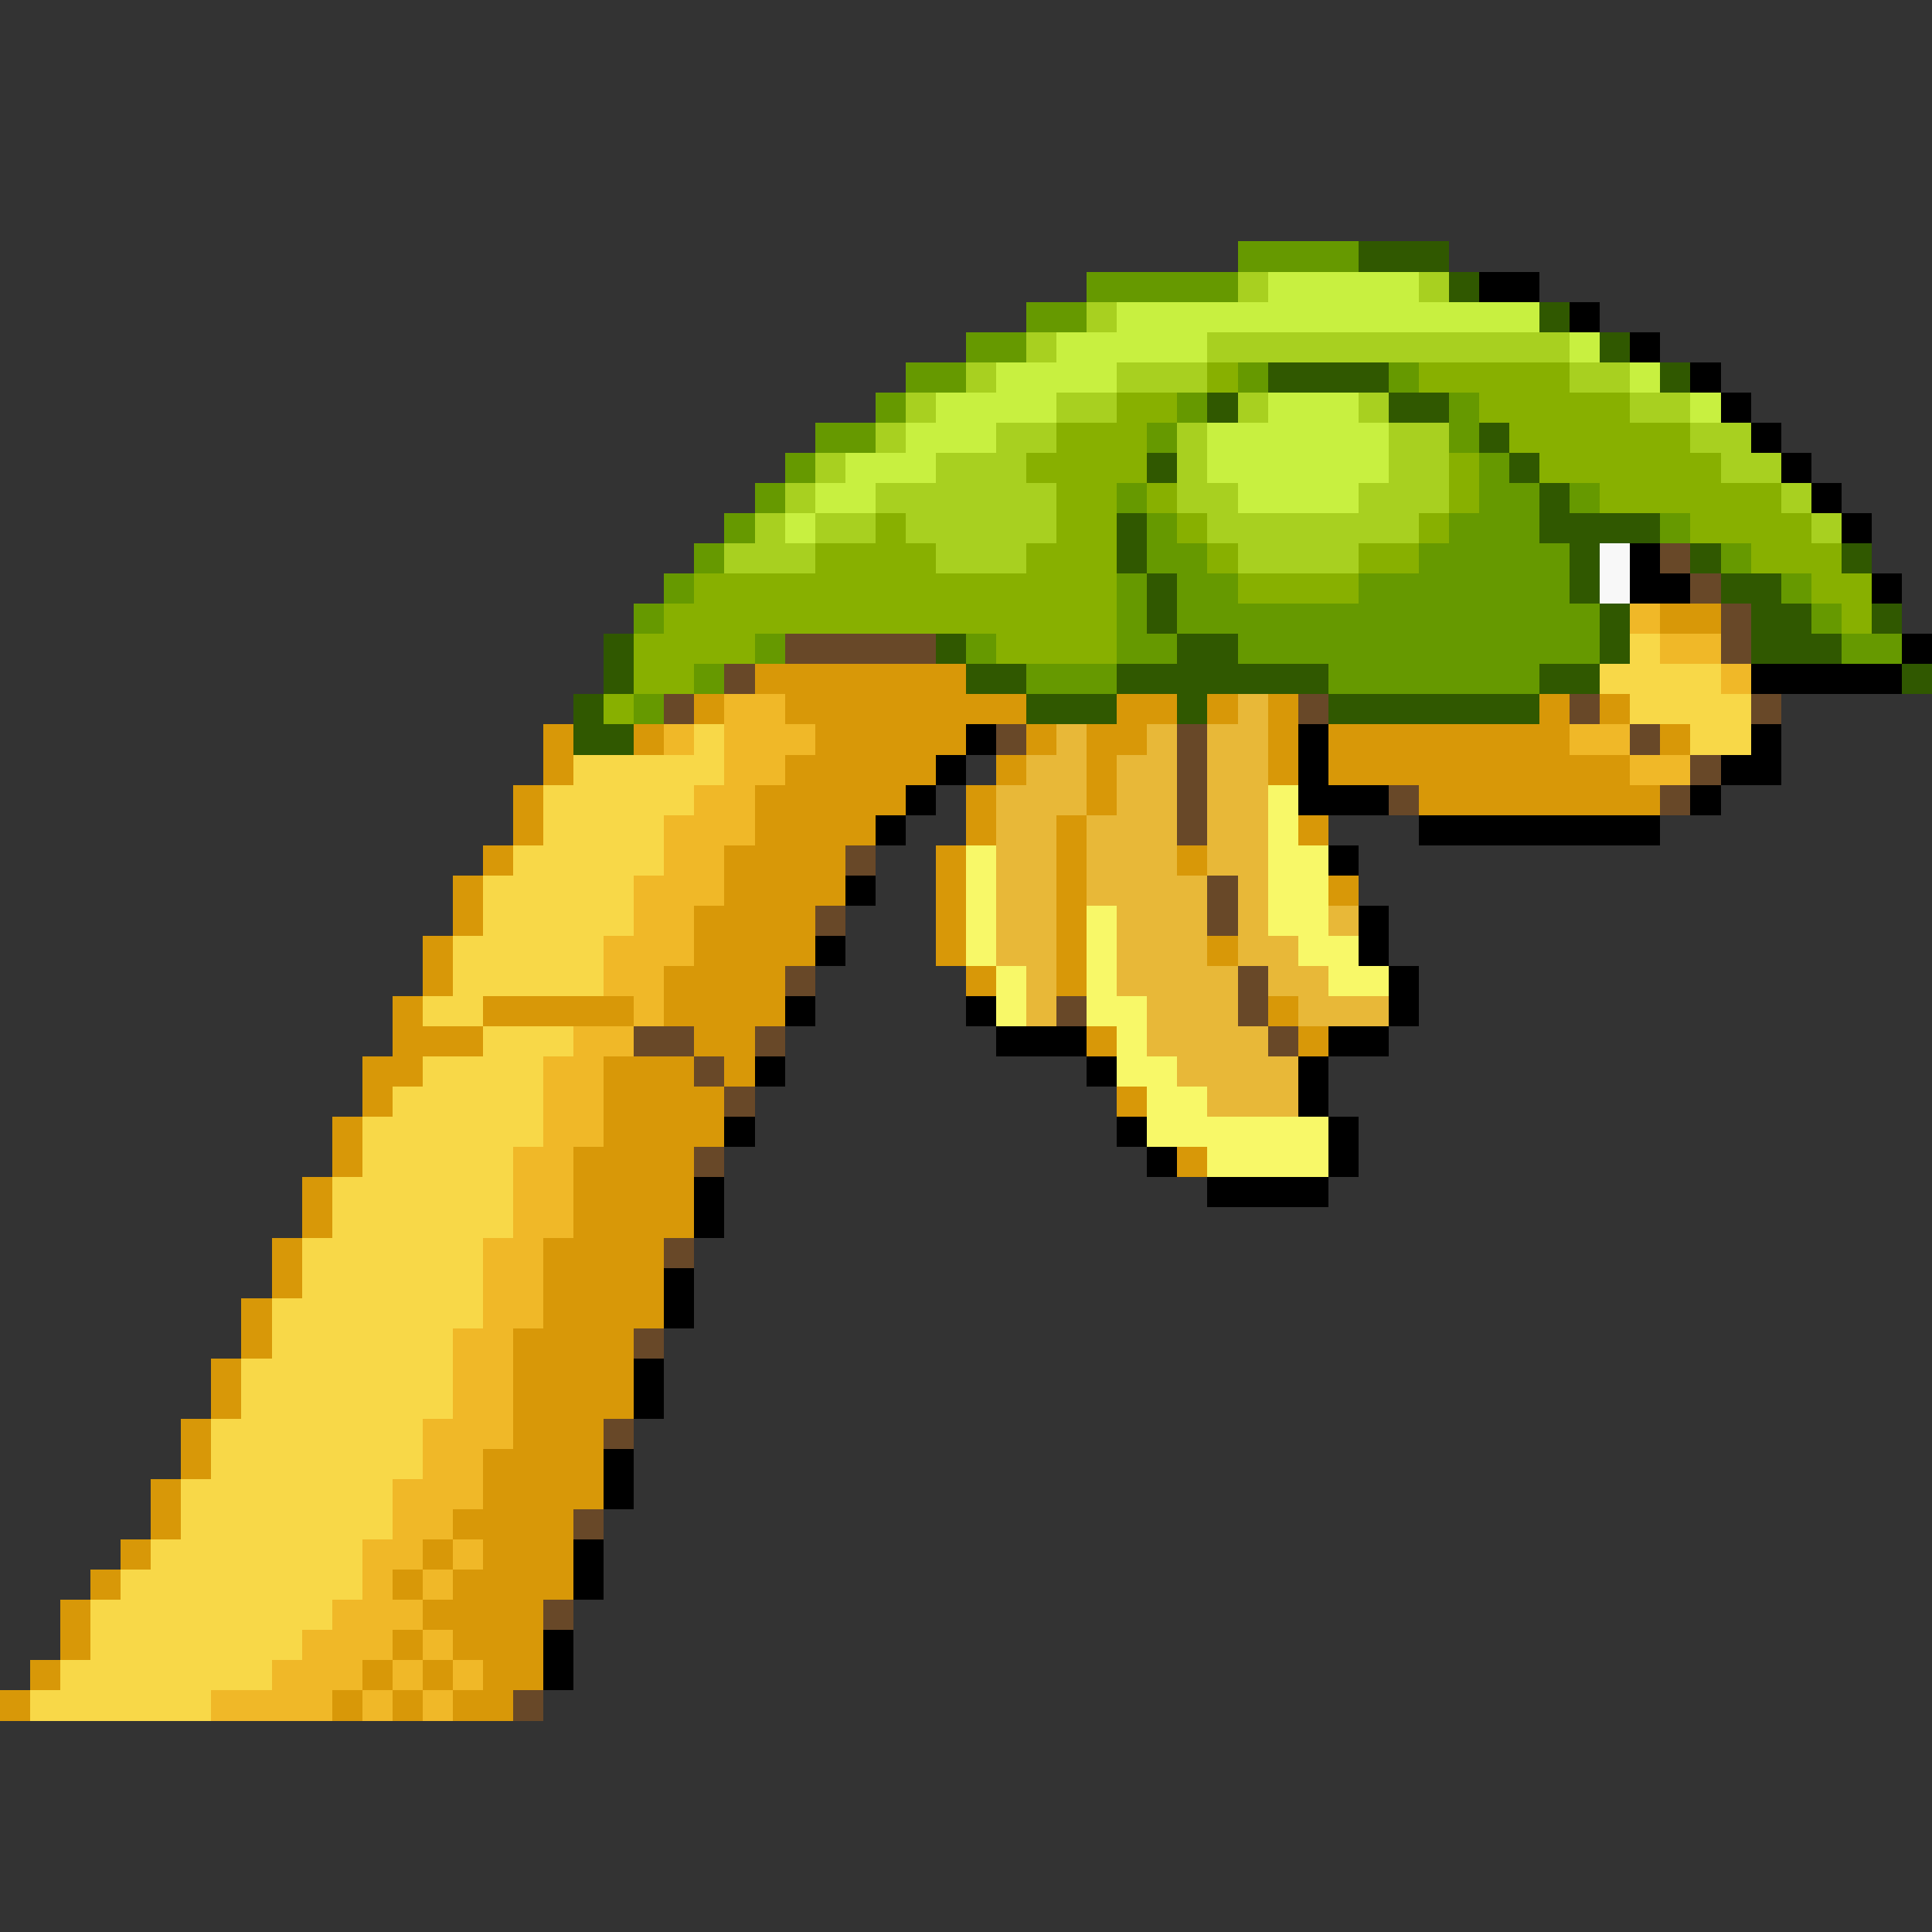 <svg xmlns="http://www.w3.org/2000/svg" viewBox="0 -0.5 64 64" shape-rendering="crispEdges">
<rect x="0" y="-0.5" width="64" height="64" fill="#333333" stroke="none"/>
<path stroke="#669900" d="M41 8h4M36 9h5M34 10h2M32 11h2M30 12h2M41 12h1M46 12h1M29 13h1M39 13h1M48 13h1M27 14h2M38 14h1M48 14h1M26 15h1M49 15h1M25 16h1M37 16h1M49 16h2M52 16h1M24 17h1M38 17h1M48 17h3M55 17h1M23 18h1M38 18h2M47 18h5M57 18h1M22 19h1M37 19h1M39 19h2M45 19h7M59 19h1M21 20h1M37 20h1M39 20h14M60 20h1M25 21h1M32 21h1M37 21h2M41 21h12M61 21h2M23 22h1M34 22h3M44 22h7M21 23h1" />
<path stroke="#305800" d="M45 8h3M48 9h1M51 10h1M53 11h1M42 12h4M55 12h1M40 13h1M46 13h2M49 14h1M38 15h1M50 15h1M51 16h1M37 17h1M51 17h4M37 18h1M52 18h1M56 18h1M61 18h1M38 19h1M52 19h1M57 19h2M38 20h1M53 20h1M58 20h2M62 20h1M20 21h1M31 21h1M39 21h2M53 21h1M58 21h3M20 22h1M32 22h2M37 22h7M51 22h2M63 22h1M19 23h1M34 23h3M39 23h1M44 23h7M19 24h2" />
<path stroke="#a8d020" d="M41 9h1M47 9h1M36 10h1M34 11h1M40 11h12M32 12h1M37 12h3M52 12h2M30 13h1M35 13h2M41 13h1M45 13h1M54 13h2M29 14h1M33 14h2M39 14h1M46 14h2M56 14h2M27 15h1M31 15h3M39 15h1M46 15h2M57 15h2M26 16h1M29 16h6M39 16h2M45 16h3M59 16h1M25 17h1M27 17h2M30 17h5M40 17h7M60 17h1M24 18h3M31 18h3M41 18h4" />
<path stroke="#c8f040" d="M42 9h5M37 10h14M35 11h5M52 11h1M33 12h4M54 12h1M31 13h4M42 13h3M56 13h1M30 14h3M40 14h6M28 15h3M40 15h6M27 16h2M41 16h4M26 17h1" />
<path stroke="#000000" d="M49 9h2M52 10h1M54 11h1M56 12h1M57 13h1M58 14h1M59 15h1M60 16h1M61 17h1M54 18h1M54 19h2M62 19h1M63 21h1M58 22h5M32 24h1M43 24h1M58 24h1M31 25h1M43 25h1M57 25h2M30 26h1M43 26h3M56 26h1M29 27h1M47 27h8M44 28h1M28 29h1M45 30h1M27 31h1M45 31h1M46 32h1M26 33h1M32 33h1M46 33h1M33 34h3M44 34h2M25 35h1M36 35h1M43 35h1M43 36h1M24 37h1M37 37h1M44 37h1M38 38h1M44 38h1M23 39h1M40 39h4M23 40h1M22 42h1M22 43h1M21 45h1M21 46h1M20 48h1M20 49h1M19 51h1M19 52h1M18 54h1M18 55h1" />
<path stroke="#88b000" d="M40 12h1M47 12h5M37 13h2M49 13h5M35 14h3M50 14h6M34 15h4M48 15h1M51 15h6M35 16h2M38 16h1M48 16h1M53 16h6M29 17h1M35 17h2M39 17h1M47 17h1M56 17h4M27 18h4M34 18h3M40 18h1M45 18h2M58 18h3M23 19h14M41 19h4M60 19h2M22 20h15M61 20h1M21 21h4M33 21h4M21 22h2M20 23h1" />
<path stroke="#f8f8f8" d="M53 18h1M53 19h1" />
<path stroke="#684828" d="M55 18h1M56 19h1M57 20h1M26 21h5M57 21h1M24 22h1M22 23h1M43 23h1M52 23h1M58 23h1M33 24h1M39 24h1M54 24h1M39 25h1M56 25h1M39 26h1M46 26h1M55 26h1M39 27h1M28 28h1M40 29h1M27 30h1M40 30h1M26 32h1M41 32h1M35 33h1M41 33h1M21 34h2M25 34h1M42 34h1M23 35h1M24 36h1M23 38h1M22 41h1M21 44h1M20 47h1M19 50h1M18 53h1M17 56h1" />
<path stroke="#f0b828" d="M54 20h1M55 21h2M57 22h1M24 23h2M22 24h1M24 24h3M52 24h2M24 25h2M54 25h2M23 26h2M22 27h3M22 28h2M21 29h3M21 30h2M20 31h3M20 32h2M21 33h1M19 34h2M18 35h2M18 36h2M18 37h2M17 38h2M17 39h2M17 40h2M16 41h2M16 42h2M16 43h2M15 44h2M15 45h2M15 46h2M14 47h3M14 48h2M13 49h3M13 50h2M12 51h2M15 51h1M12 52h1M14 52h1M11 53h3M10 54h3M14 54h1M9 55h3M13 55h1M15 55h1M7 56h4M12 56h1M14 56h1" />
<path stroke="#d89808" d="M55 20h2M25 22h7M23 23h1M26 23h8M37 23h2M40 23h1M42 23h1M51 23h1M53 23h1M18 24h1M21 24h1M27 24h5M34 24h1M36 24h2M42 24h1M44 24h8M55 24h1M18 25h1M26 25h5M33 25h1M36 25h1M42 25h1M44 25h10M17 26h1M25 26h5M32 26h1M36 26h1M47 26h8M17 27h1M25 27h4M32 27h1M35 27h1M43 27h1M16 28h1M24 28h4M31 28h1M35 28h1M39 28h1M15 29h1M24 29h4M31 29h1M35 29h1M44 29h1M15 30h1M23 30h4M31 30h1M35 30h1M14 31h1M23 31h4M31 31h1M35 31h1M40 31h1M14 32h1M22 32h4M32 32h1M35 32h1M13 33h1M16 33h5M22 33h4M42 33h1M13 34h3M23 34h2M36 34h1M43 34h1M12 35h2M20 35h3M24 35h1M12 36h1M20 36h4M37 36h1M11 37h1M20 37h4M11 38h1M19 38h4M39 38h1M10 39h1M19 39h4M10 40h1M19 40h4M9 41h1M18 41h4M9 42h1M18 42h4M8 43h1M18 43h4M8 44h1M17 44h4M7 45h1M17 45h4M7 46h1M17 46h4M6 47h1M17 47h3M6 48h1M16 48h4M5 49h1M16 49h4M5 50h1M15 50h4M4 51h1M14 51h1M16 51h3M3 52h1M13 52h1M15 52h4M2 53h1M14 53h4M2 54h1M13 54h1M15 54h3M1 55h1M12 55h1M14 55h1M16 55h2M0 56h1M11 56h1M13 56h1M15 56h2" />
<path stroke="#f8d848" d="M54 21h1M53 22h4M54 23h4M23 24h1M56 24h2M19 25h5M18 26h5M18 27h4M17 28h5M16 29h5M16 30h5M15 31h5M15 32h5M14 33h2M16 34h3M14 35h4M13 36h5M12 37h6M12 38h5M11 39h6M11 40h6M10 41h6M10 42h6M9 43h7M9 44h6M8 45h7M8 46h7M7 47h7M7 48h7M6 49h7M6 50h7M5 51h7M4 52h8M3 53h8M3 54h7M2 55h7M1 56h6" />
<path stroke="#e8b838" d="M41 23h1M35 24h1M38 24h1M40 24h2M34 25h2M37 25h2M40 25h2M33 26h3M37 26h2M40 26h2M33 27h2M36 27h3M40 27h2M33 28h2M36 28h3M40 28h2M33 29h2M36 29h4M41 29h1M33 30h2M37 30h3M41 30h1M44 30h1M33 31h2M37 31h3M41 31h2M34 32h1M37 32h4M42 32h2M34 33h1M38 33h3M43 33h3M38 34h4M39 35h4M40 36h3" />
<path stroke="#f8f868" d="M42 26h1M42 27h1M32 28h1M42 28h2M32 29h1M42 29h2M32 30h1M36 30h1M42 30h2M32 31h1M36 31h1M43 31h2M33 32h1M36 32h1M44 32h2M33 33h1M36 33h2M37 34h1M37 35h2M38 36h2M38 37h6M40 38h4" />
</svg>